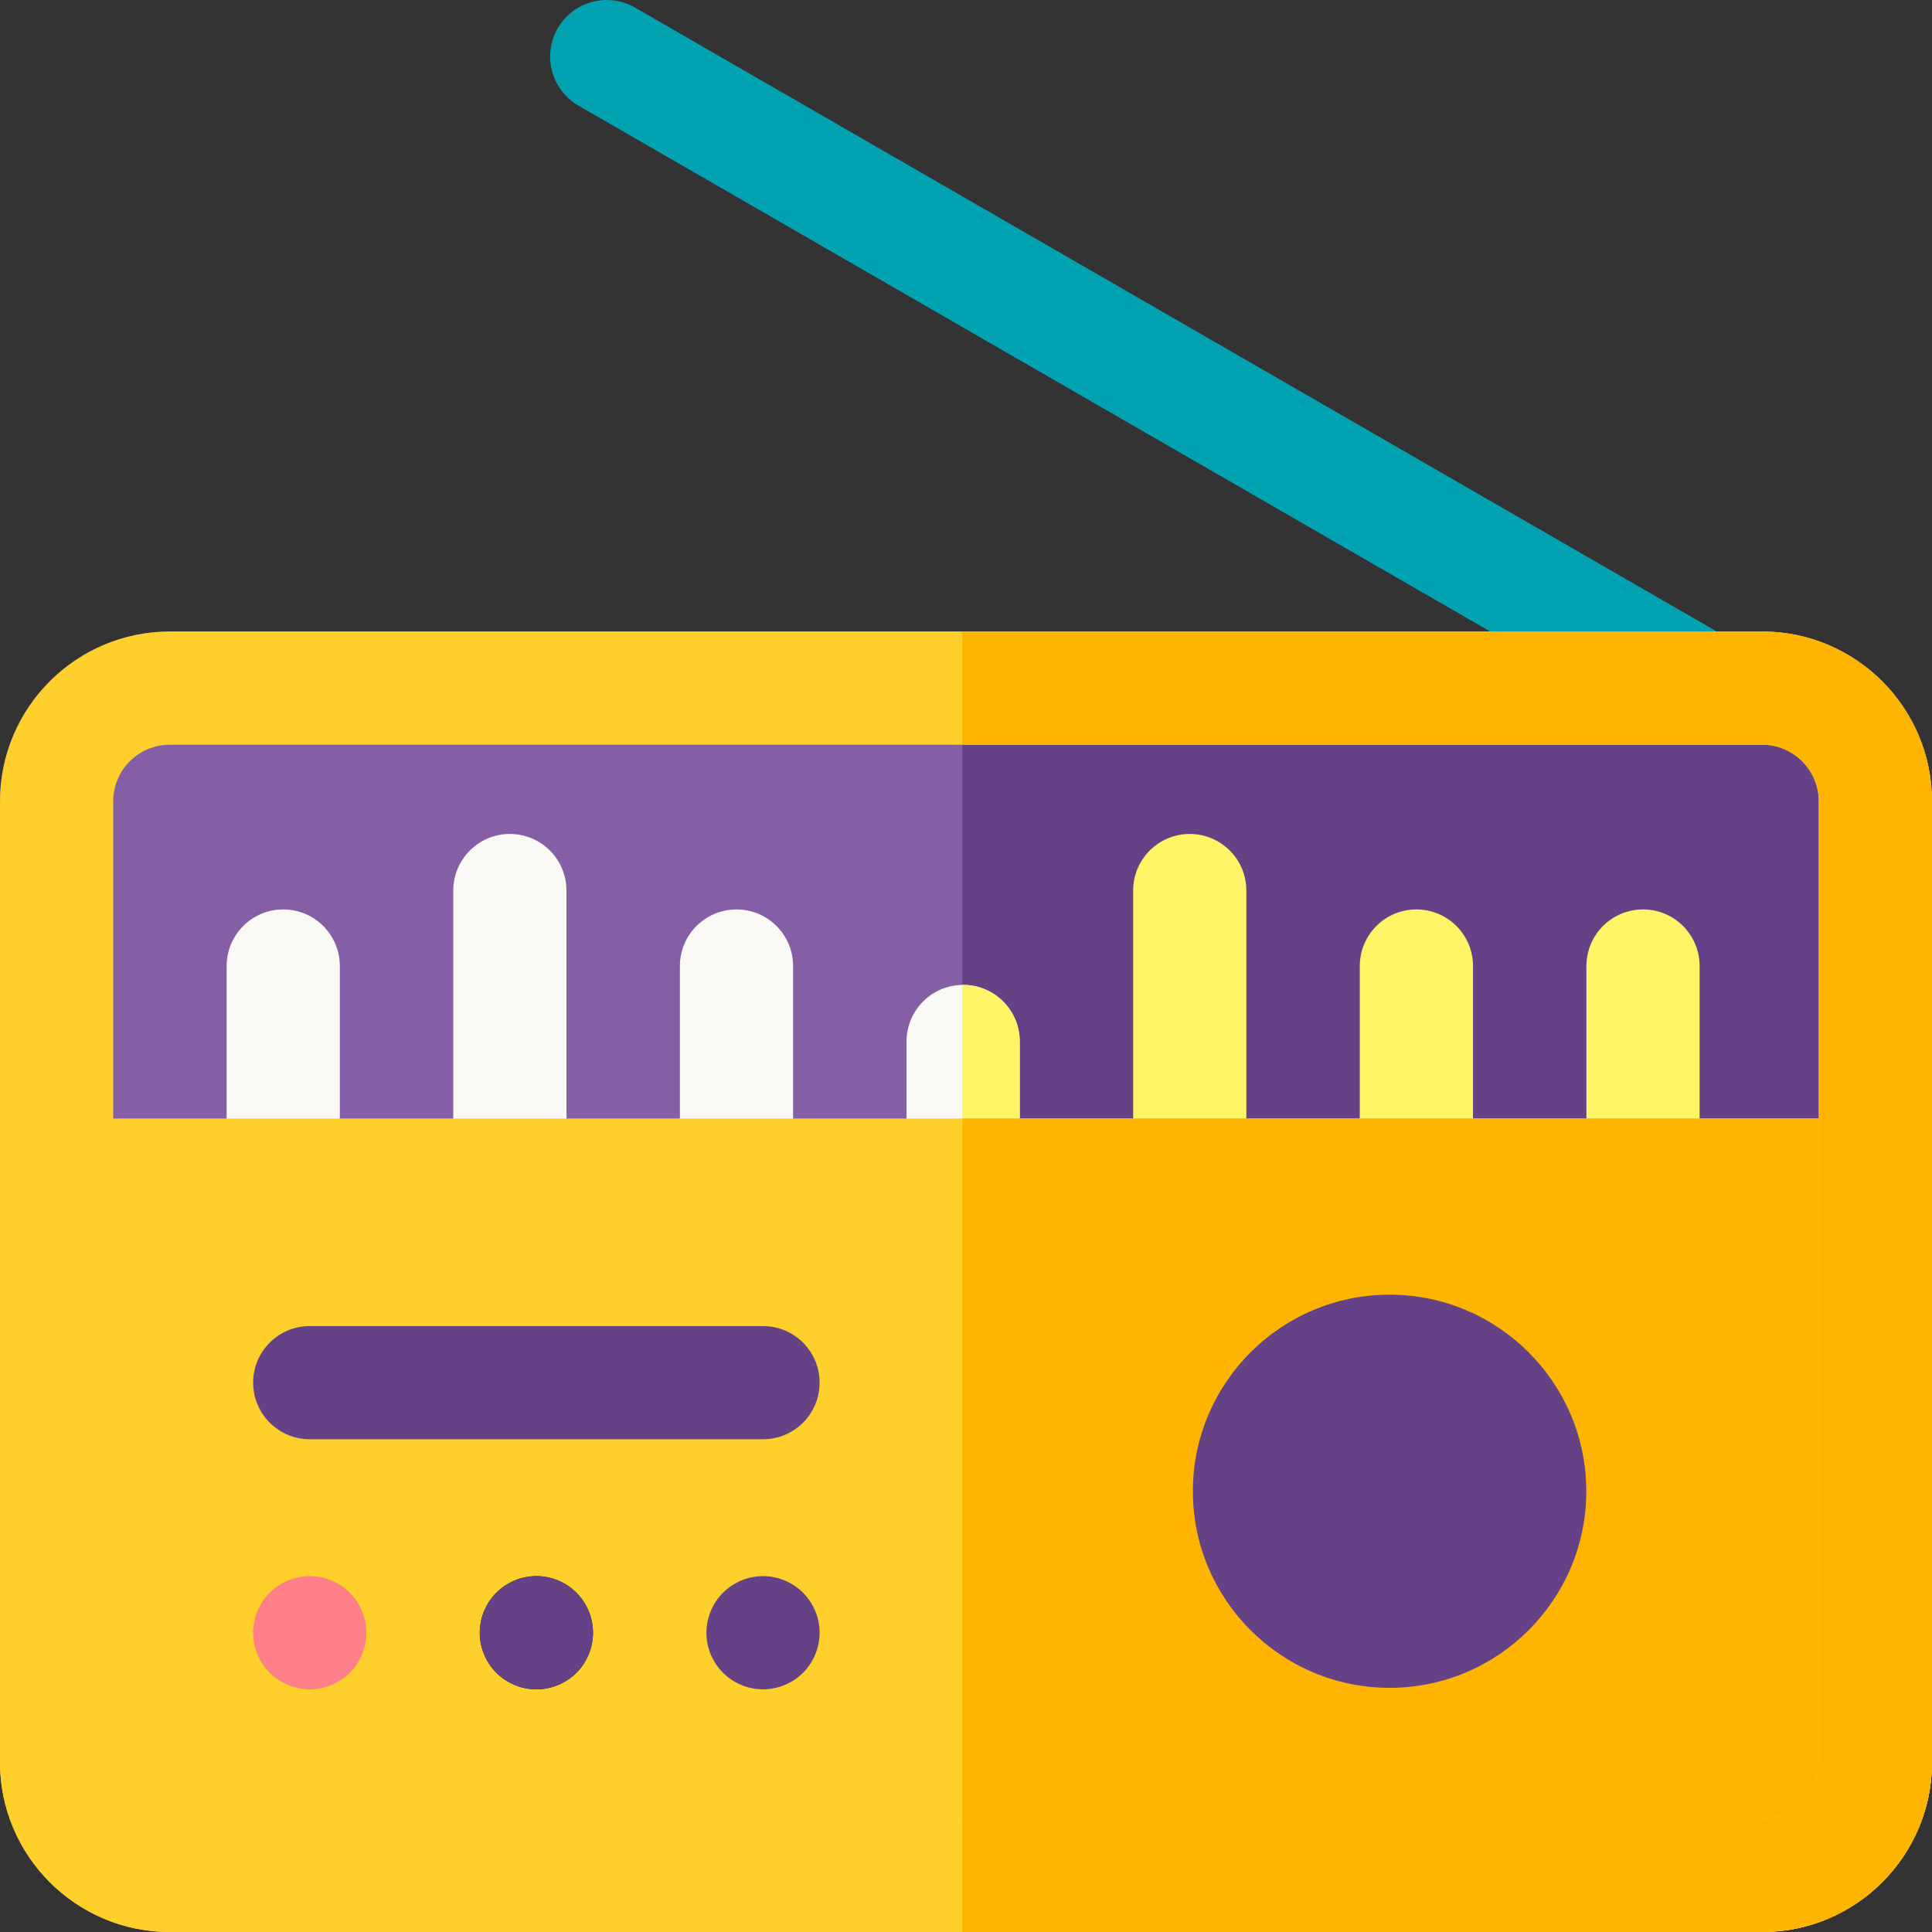 <svg height="512pt" viewBox="0 0 512 512" width="512pt" xmlns="http://www.w3.org/2000/svg"><rect x="0" y="0" width="512" height="512" fill="#333333" stroke="none"/><path d="m446.551 194.828c-2.543 0-5.121-.645-7.48-2.008l-285.77-164.824c-7.176-4.141-9.637-13.312-5.5-20.488 4.141-7.176 13.312-9.641 20.488-5.5l285.77 164.828c7.176 4.137 9.641 13.309 5.5 20.484-2.777 4.816-7.82 7.508-13.008 7.508zm0 0" fill="#00a2b2"/><path d="m466.996 512h-421.996c-24.812 0-45-20.188-45-45v-254.645c0-24.812 20.188-45 45-45h421.996c24.816 0 45 20.188 45 45v254.645c0 24.812-20.184 45-45 45zm0 0" fill="#845fa6"/><path d="m466.996 167.355h-211.996v344.645h211.996c24.816 0 45-20.188 45-45v-254.645c0-24.812-20.184-45-45-45zm0 0" fill="#654285"/><g fill="#faf9f5"><path d="m75.059 317.297c-8.281 0-15-6.719-15-15v-46.289c0-8.285 6.719-15 15-15 8.285 0 15 6.715 15 15v46.289c0 8.281-6.715 15-15 15zm0 0"/><path d="m135.121 317.297c-8.285 0-15-6.719-15-15v-66.289c0-8.285 6.715-15 15-15 8.281 0 15 6.715 15 15v66.289c0 8.281-6.719 15-15 15zm0 0"/><path d="m195.18 317.297c-8.285 0-15-6.719-15-15v-46.289c0-8.285 6.715-15 15-15 8.281 0 15 6.715 15 15v46.289c0 8.281-6.719 15-15 15zm0 0"/><path d="m255.238 317.297c-8.285 0-15-6.719-15-15v-26.289c0-8.285 6.715-15 15-15 8.285 0 15 6.715 15 15v26.289c0 8.281-6.715 15-15 15zm0 0"/></g><path d="m255.238 261.008c-.082 0-.16.012-.238.012v56.266c.078 0 .156.012.238.012 8.285 0 15-6.719 15-15v-26.289c0-8.285-6.715-15-15-15zm0 0" fill="#fff566"/><path d="m315.297 317.297c-8.281 0-15-6.719-15-15v-66.289c0-8.285 6.719-15 15-15 8.285 0 15 6.715 15 15v66.289c0 8.281-6.715 15-15 15zm0 0" fill="#fff566"/><path d="m375.359 317.297c-8.285 0-15-6.719-15-15v-46.289c0-8.285 6.715-15 15-15 8.281 0 15 6.715 15 15v46.289c0 8.281-6.719 15-15 15zm0 0" fill="#fff566"/><path d="m435.418 317.297c-8.285 0-15-6.719-15-15v-46.289c0-8.285 6.715-15 15-15 8.285 0 15 6.715 15 15v46.289c0 8.281-6.715 15-15 15zm0 0" fill="#fff566"/><path d="m0 296.418v170.582c0 24.812 20.188 45 45 45h421.996c24.816 0 45-20.188 45-45v-170.582zm0 0" fill="#ffcf2c"/><path d="m255 512h211.996c24.816 0 45-20.188 45-45v-170.582h-256.996zm0 0" fill="#ffb500"/><path d="m316.125 395.199c0-28.727 23.387-52.094 52.133-52.094 28.742 0 52.129 23.371 52.129 52.094 0 28.727-23.387 52.094-52.129 52.094-28.746.004-52.133-23.367-52.133-52.094zm0 0" fill="#654285"/><path d="m202.207 447.691c3.953 0 7.82-1.602 10.609-4.391 2.793-2.789 4.391-6.66 4.391-10.609 0-3.949-1.598-7.812-4.391-10.602-2.797-2.801-6.656-4.398-10.609-4.398-3.949 0-7.809 1.598-10.609 4.398-2.789 2.789-4.391 6.652-4.391 10.602 0 3.949 1.602 7.82 4.391 10.609 2.801 2.789 6.66 4.391 10.609 4.391zm0 0" fill="#654285"/><path d="m142.148 447.691c3.949 0 7.812-1.602 10.609-4.391 2.793-2.789 4.391-6.66 4.391-10.609 0-3.949-1.598-7.812-4.391-10.602-2.797-2.801-6.66-4.398-10.609-4.398-3.949 0-7.809 1.598-10.609 4.398-2.789 2.789-4.391 6.66-4.391 10.602 0 3.949 1.602 7.82 4.391 10.609 2.801 2.789 6.66 4.391 10.609 4.391zm0 0"/><path d="m82.09 447.691c3.949 0 7.809-1.602 10.609-4.391 2.789-2.789 4.391-6.66 4.391-10.609 0-3.949-1.602-7.812-4.391-10.602-2.801-2.801-6.66-4.398-10.609-4.398-3.949 0-7.812 1.598-10.609 4.398-2.789 2.789-4.391 6.652-4.391 10.602 0 3.949 1.602 7.82 4.391 10.609 2.801 2.789 6.66 4.391 10.609 4.391zm0 0" fill="#ff8088"/><path d="m142.148 447.691c3.949 0 7.812-1.602 10.609-4.391 2.793-2.789 4.391-6.66 4.391-10.609 0-3.949-1.598-7.812-4.391-10.602-2.797-2.801-6.66-4.398-10.609-4.398-3.949 0-7.809 1.598-10.609 4.398-2.789 2.789-4.391 6.66-4.391 10.602 0 3.949 1.602 7.82 4.391 10.609 2.801 2.789 6.66 4.391 10.609 4.391zm0 0" fill="#654285"/><path d="m82.09 381.418h120.117c8.285 0 15-6.715 15-14.996 0-8.285-6.715-15-15-15h-120.117c-8.285 0-15 6.715-15 15 0 8.281 6.715 14.996 15 14.996zm0 0" fill="#654285"/><path d="m466.996 512h-421.996c-24.812 0-45-20.188-45-45v-254.645c0-24.812 20.188-45 45-45h421.996c24.816 0 45 20.188 45 45v254.645c0 24.812-20.184 45-45 45zm-421.996-314.645c-8.27 0-15 6.73-15 15v254.645c0 8.27 6.73 15 15 15h421.996c8.273 0 15-6.73 15-15v-254.645c0-8.27-6.727-15-15-15zm0 0" fill="#ffcf2c"/><path d="m466.996 167.355h-211.996v30h211.996c8.273 0 15 6.73 15 15v254.645c0 8.27-6.727 15-15 15h-211.996v30h211.996c24.816 0 45-20.188 45-45v-254.645c0-24.812-20.184-45-45-45zm0 0" fill="#ffb500"/></svg>